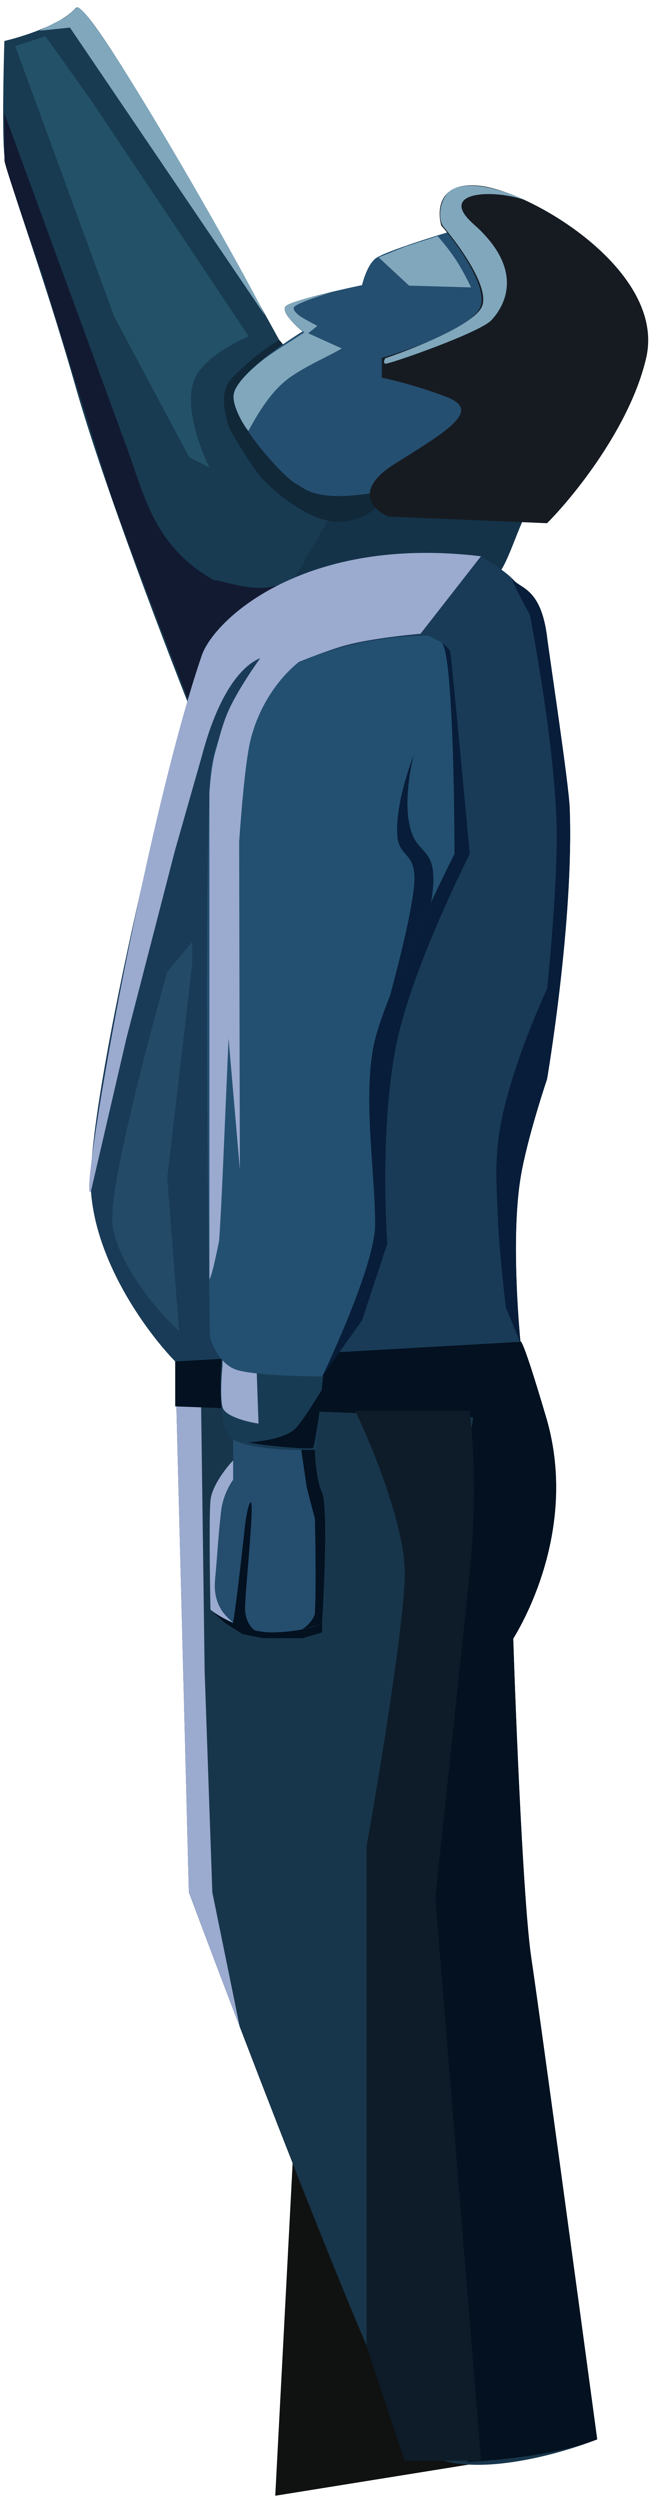 <svg width="50" height="189" viewBox="0 0 50 189" fill="none" xmlns="http://www.w3.org/2000/svg">
<path d="M5.738 29.307C7.902 36.879 12.811 49.658 14.995 55.101L30.18 42.412C22.484 27.955 6.82 -0.647 5.738 0.601C4.657 1.849 1.682 2.785 0.33 3.097C0.261 5.351 0.164 10.232 0.33 11.73C0.538 13.602 3.034 19.842 5.738 29.307Z" fill="#183B51"/>
<path d="M8.642 23.936L1.153 3.487L3.442 2.74L6.893 7.584L18.812 25.424C18.812 25.424 15.762 26.695 14.844 28.401C13.544 30.813 15.836 35.346 15.836 35.346L14.309 34.56L8.642 23.936Z" fill="#235168"/>
<path d="M20.821 188.679L22.505 156.489L41.711 185.316L20.821 188.679Z" fill="#101212"/>
<path d="M14.286 143.065L13.254 102.929L39.285 101.447C39.38 101.578 39.219 100.076 41.312 107.151C43.404 114.225 40.695 120.799 38.822 123.885C39.03 130.278 39.594 144.062 40.192 148.047C40.79 152.033 43.763 173.953 45.174 184.416C41.479 185.869 33.492 187.903 31.1 184.416C28.709 180.928 18.895 155.396 14.286 143.065Z" fill="#18364B"/>
<path fill-rule="evenodd" clip-rule="evenodd" d="M13.254 102.929L14.286 143.065C15.346 145.9 16.68 149.433 18.137 153.235L16.061 143.065L15.479 126.3L15.169 102.929L13.254 102.929Z" fill="#9BAACF"/>
<path d="M37.337 43.707C38.339 43.24 39.237 39.399 40.127 38.342L25.93 37.429L21.529 44.988C26.147 44.154 36.336 44.175 37.337 43.707Z" fill="#143349"/>
<path d="M17.413 28.737C18.212 27.793 20.181 26.168 21.139 25.711L30.11 36.426C29.691 37.236 28.385 38.956 26.509 39.358C24.633 39.76 23.144 38.716 22.508 38.37C21.251 37.578 20.784 37.096 20.06 36.426C19.335 35.756 17.993 33.526 17.412 32.495C16.974 31.405 16.613 29.681 17.413 28.737Z" fill="#112839"/>
<path d="M22.323 36.53C21.523 36.13 17.192 31.49 17.698 29.701C18.203 27.912 22.884 25.055 22.884 25.055C22.884 25.055 21.145 23.646 21.61 23.153C22.076 22.659 27.384 21.555 27.384 21.555C27.384 21.555 27.715 20.108 28.384 19.555C29.053 19.003 33.884 17.555 33.884 17.555L42.884 26.055L36.384 37.055L29.446 37.055C23.813 38.15 23.123 36.93 22.323 36.53Z" fill="#254F70"/>
<path d="M36.38 23.055C35.98 24.655 31.214 26.389 28.88 27.055L28.88 28.555C29.714 28.722 31.88 29.255 33.88 30.055C36.38 31.055 33.88 32.555 29.88 35.055C26.68 37.055 28.214 38.555 29.38 39.055L41.38 39.555C43.38 37.555 47.68 32.255 48.88 27.055C50.38 20.555 40.38 14.555 36.38 14.055C33.18 13.655 33.047 15.889 33.38 17.055C34.547 18.389 36.78 21.455 36.38 23.055Z" fill="#161B22"/>
<path d="M8.254 36.981C9.055 39.466 12.696 48.939 14.416 53.364C17.562 49.782 23.977 42.533 21.875 43.854C19.772 45.174 16.961 43.854 16.163 43.854C11.641 41.298 10.909 37.395 9.655 34.009L0.337 8.573L0.337 12.13C0.337 12.491 2.241 18.025 3.193 20.748C4.546 25.123 7.452 34.496 8.254 36.981Z" fill="#121A31"/>
<path d="M18.343 123.534L19.889 123.844L22.891 123.844L24.364 123.408L24.364 122.682C24.364 122.682 22.794 123.355 20.735 123.408C18.677 123.461 16.667 122.286 15.919 121.692L16.997 122.682L18.343 123.534Z" fill="#031120"/>
<path d="M17.635 110.41L17.635 108.629L23.823 109.609C23.828 110.294 23.943 111.901 24.365 112.851C24.787 113.802 24.541 119.801 24.365 122.683C24.013 122.903 22.795 123.356 20.736 123.408C18.677 123.461 16.667 122.287 15.919 121.693C15.876 119.406 15.814 114.554 15.919 113.445C16.025 112.337 17.107 110.96 17.635 110.41Z" fill="#254D6E"/>
<path d="M36.38 42.055C23.18 40.455 16.263 46.715 15.263 49.548C11.763 61.048 6.48 84.455 6.88 90.055C7.28 95.655 11.38 101.055 13.38 103.055C26.58 104.255 36.214 102.555 39.38 101.555C39.38 101.555 38.586 93.85 39.38 89.02C39.868 86.053 41.38 81.586 41.38 81.586C41.38 81.586 43.417 69.673 43.094 61.103C43.024 59.24 41.613 49.987 41.38 48.138C40.919 44.48 39.396 44.512 38.847 43.853C38.297 43.193 36.38 42.055 36.38 42.055Z" fill="#193B57"/>
<path d="M35.366 186.122C35.366 186.122 32.069 148.047 32.069 140.1C32.069 132.153 35.793 107.151 35.793 107.151L13.254 106.323L13.254 102.929L39.285 101.447C39.38 101.578 39.219 100.076 41.312 107.151C43.404 114.225 40.695 120.799 38.822 123.885C39.03 130.278 39.594 144.062 40.192 148.047C40.79 152.033 43.763 173.953 45.174 184.416C41.479 185.869 35.366 186.122 35.366 186.122Z" fill="#031120"/>
<path d="M17.399 108.626C16.543 107.704 16.624 104.335 16.772 102.766L24.439 104.022L23.9 109.614C22.09 109.669 18.255 109.548 17.399 108.626Z" fill="#183B54"/>
<path d="M16.828 106.371C16.649 105.655 16.754 103.986 16.828 103.241L16.828 102.705L19.421 103.778L19.555 107.622C18.721 107.503 17.007 107.086 16.828 106.371Z" fill="#9BAACF"/>
<path d="M15.88 59.055C16.28 50.255 27.047 48.055 32.38 48.055L33.38 48.555C34.18 48.955 34.38 59.389 34.38 64.555C32.714 67.889 29.18 75.355 28.38 78.555C27.38 82.555 28.38 88.555 28.38 92.555C28.38 95.755 25.714 101.555 24.38 104.055C22.714 104.055 19.08 103.955 17.88 103.555C16.68 103.155 16.047 101.722 15.88 101.055C15.714 90.722 15.48 67.855 15.88 59.055Z" fill="#235071"/>
<path d="M36.408 23.271C37.157 21.915 34.85 18.694 33.564 17.165C33.05 16.555 33.269 14.877 34.181 14.341C35.563 13.53 38.453 14.508 39.621 15.095C37.062 14.26 33.108 14.546 35.821 16.942C39.853 20.503 38.061 23.271 37.157 24.219C36.252 25.166 29.377 27.562 29.148 27.496C28.966 27.442 29.072 27.198 29.148 27.082C31.256 26.377 35.66 24.627 36.408 23.271Z" fill="#80A7BC"/>
<path d="M30.67 18.637L33.104 17.849C34.286 19.218 34.827 20.073 35.633 21.727L30.945 21.595L28.642 19.46L30.67 18.637Z" fill="#80A7BC"/>
<path d="M22.77 24.933C21.556 23.902 21.49 23.421 21.556 23.253C21.642 23.14 21.578 23.085 22.462 22.781C23.027 22.586 24.821 22.145 25.011 22.103C24.816 22.184 22.323 22.922 22.224 23.253C22.178 23.407 22.31 23.578 22.583 23.814C22.83 24.026 23.618 24.429 24.006 24.638L23.315 25.194L25.846 26.342C24.93 26.908 23.485 27.486 22.093 28.418C20.519 29.471 19.524 31.254 18.791 32.568L18.785 32.578C18.23 31.881 17.871 31.008 17.759 30.585C17.66 30.211 17.626 29.924 17.725 29.63C17.868 29.139 18.529 28.285 19.864 27.229C20.628 26.626 22.285 25.618 23.021 25.133L22.77 24.933Z" fill="#80A7BC"/>
<path d="M5.902 0.543C7.747 1.569 19.126 21.714 20.027 23.825L5.291 2.086L2.959 2.325L4.814 1.381C5.228 1.109 5.447 0.942 5.798 0.577L5.902 0.543Z" fill="#80A7BC"/>
<path d="M15.263 49.548C16.263 46.715 23.18 40.455 36.38 42.055L31.807 47.914C31.807 47.914 28.269 48.198 26.092 48.8C24.702 49.184 22.615 50.044 22.615 50.044C22.615 50.044 19.994 51.925 18.977 55.832C18.645 57.109 18.351 59.978 18.091 63.614L18.143 88.403L17.289 78.506C16.996 85.126 16.765 91.23 16.575 93.798C15.963 96.857 15.839 96.686 15.839 96.686L15.839 79.055L15.839 59.918C15.839 59.918 15.956 57.943 16.318 56.741C16.485 56.188 16.743 55.039 17.166 54.002C17.893 52.214 19.69 49.753 19.69 49.753C18.14 50.388 16.453 52.657 15.263 57.178L13.23 64.313L9.561 78.506L6.881 90.055C5.85 91.533 10.913 62.264 15.263 49.548Z" fill="#9BAACF"/>
<path d="M12.652 89.045L14.544 72.843L14.544 71.204L12.652 73.474C11.181 78.643 8.29 89.663 8.492 92.386C8.693 95.11 11.613 98.9 13.546 100.623L12.652 89.045Z" fill="#234A66"/>
<path d="M23.673 109.467C23.53 109.607 19.811 109.29 18.799 109.038C18.799 109.038 21.225 108.93 22.259 108.08C22.802 107.633 24.388 104.993 24.388 104.993C24.342 105.685 23.816 109.327 23.673 109.467Z" fill="#031120"/>
<path d="M40.079 46.486C40.079 46.486 41.878 55.626 42.091 62.053C42.245 66.682 41.38 74.76 41.38 74.76C41.38 74.76 38.077 81.784 37.644 86.621C37.462 88.639 37.568 89.785 37.644 91.81C37.746 94.572 38.265 98.861 38.265 98.861L39.38 101.553C39.38 101.553 38.586 93.849 39.38 89.018C39.868 86.052 41.38 81.584 41.38 81.584C41.38 81.584 43.417 69.671 43.094 61.101C43.023 59.238 41.613 49.985 41.38 48.136C40.919 44.478 39.396 44.51 38.847 43.851C38.297 43.192 40.079 46.486 40.079 46.486Z" fill="#081D39"/>
<path d="M35.524 106.655L26.864 106.655C28.115 109.253 30.617 115.344 30.617 118.923C30.617 122.502 28.693 134.173 27.73 139.561L27.73 177.374L30.617 186.034L36.39 186.034L32.926 143.458C33.551 137.637 34.947 124.581 35.524 118.923C36.101 113.266 35.764 108.387 35.524 106.655Z" fill="#0E1C29"/>
<path fill-rule="evenodd" clip-rule="evenodd" d="M35.533 64.556C35.533 64.556 34.148 49.521 34.049 49.244C33.967 49.014 33.556 48.691 33.421 48.589C33.406 48.575 33.392 48.564 33.377 48.556C33.377 48.556 33.393 48.568 33.421 48.589C34.184 49.339 34.377 59.485 34.377 64.556C33.901 65.508 33.273 66.797 32.6 68.228C31.535 70.49 30.357 73.106 29.491 75.302C28.986 76.58 28.587 77.716 28.377 78.556C27.694 81.29 27.944 84.957 28.172 88.282C28.277 89.823 28.377 91.29 28.377 92.556C28.377 95.757 24.377 104.057 24.377 104.057L27.383 99.821L29.297 94.023C29.297 94.023 28.636 85.056 30.069 78.556C31.333 72.825 35.533 64.556 35.533 64.556Z" fill="#081D39"/>
<path d="M31.294 67.248C30.943 70.112 29.491 75.302 29.491 75.302C30.357 73.106 31.535 70.49 32.6 68.228C32.6 68.228 33.01 66.297 32.6 65.18C32.294 64.346 31.681 64.117 31.294 63.317C30.229 61.125 31.294 57.076 31.294 57.076C31.294 57.076 29.801 60.848 30.069 63.317C30.243 64.916 31.644 64.384 31.294 67.248Z" fill="#081D39"/>
<path d="M23.203 112.451L22.791 109.609L23.823 109.609C23.827 110.294 23.942 111.901 24.364 112.851C24.787 113.801 24.54 119.801 24.364 122.683C24.012 122.902 22.856 123.183 22.856 123.183C22.856 123.183 23.659 122.683 23.823 121.973C23.937 119.394 23.823 114.819 23.823 114.819L23.203 112.451Z" fill="#031120"/>
<path d="M17.635 110.41L17.635 111.87C17.635 111.87 16.887 112.848 16.726 114.234C16.489 116.273 16.438 117.658 16.284 119.229C16.194 120.143 16.25 120.867 16.734 121.693C16.997 122.143 17.635 122.677 17.635 122.677C17.635 122.677 16.667 122.287 15.919 121.693C15.876 119.406 15.814 114.554 15.919 113.445C16.025 112.337 17.107 110.96 17.635 110.41Z" fill="#9BAACF"/>
<path d="M18.536 121.612C18.523 120.478 19.258 113.58 18.973 113.58C18.767 113.58 18.55 115.187 18.55 115.187C18.55 115.187 17.828 121.855 17.611 122.746C18.025 122.927 19.703 123.509 19.461 123.392C19.219 123.275 18.55 122.746 18.536 121.612Z" fill="#031120"/>
</svg>
